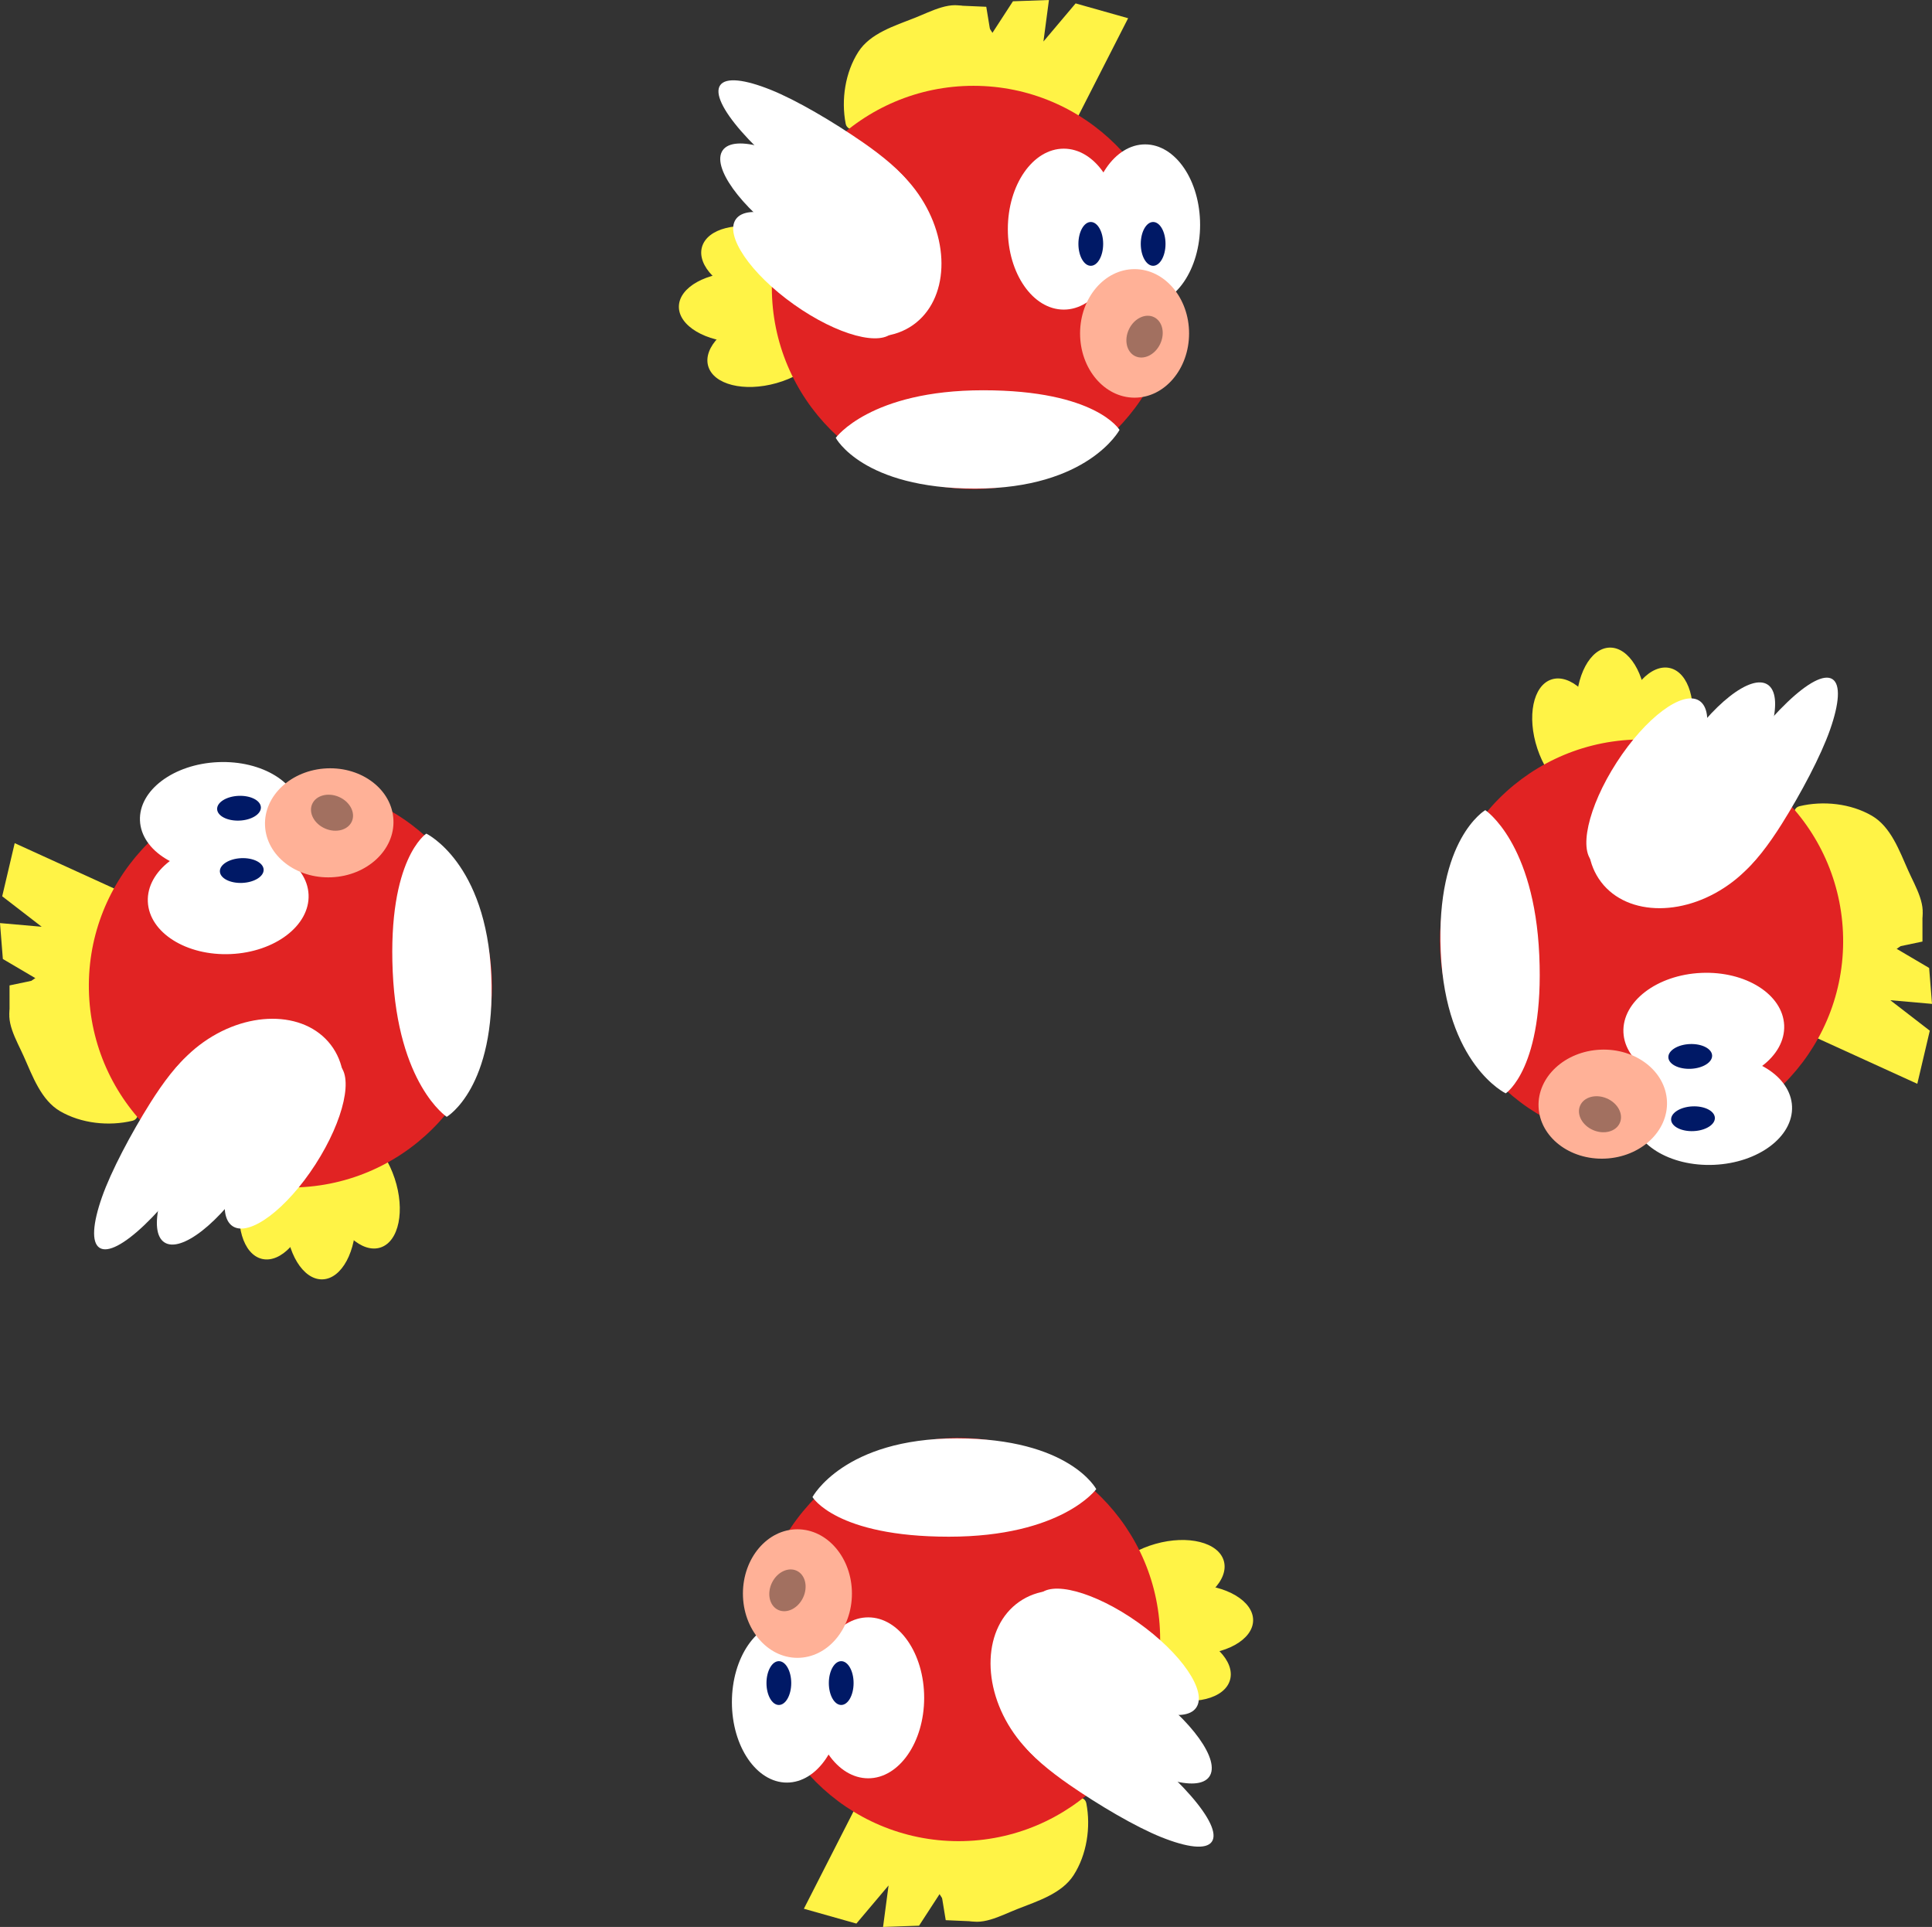 <svg version="1.1" xmlns="http://www.w3.org/2000/svg" xmlns:xlink="http://www.w3.org/1999/xlink" width="327.922" height="326.998"><rect width="100%" height="100%" fill="#333333" stroke="none"/><g transform="translate(-76.039,-16.501)"><g data-paper-data="{&quot;isPaintingLayer&quot;:true}" fill="none" fill-rule="nonzero" stroke="none" stroke-width="none" stroke-linecap="none" stroke-linejoin="miter" stroke-miterlimit="10" stroke-dasharray="" stroke-dashoffset="0" font-family="none" font-weight="none" font-size="none" text-anchor="none" style="mix-blend-mode: normal"><g data-paper-data="{&quot;origPos&quot;:null}" id="ID0.20286902273073792" fill="#fff346" stroke-width="0.89" stroke-linecap="round"><path d="M258.607,37.057l-34.212,1.725l14.087,-21.346l4.959,0.216l0.791,4.816l3.737,-5.75l6.109,-0.216l-0.934,7.044l5.462,-6.469l8.912,2.516z" id="ID0.07827324094250798"/><path d="M240.28,17.885c3.418,1.876 5.787,6.072 6.253,9.918c0.339,2.797 -1.591,5.481 -4.16,7.367c-2.57,1.887 -6.595,2.444 -10.035,3.055c-2.734,0.482 -5.429,0.548 -8.086,0.431c-1.633,-0.125 -4.364,0.423 -4.672,-1.15c-0.798,-4.083 -0.078,-8.743 2.156,-12.218c2.008,-3.125 6.102,-4.39 9.559,-5.75c2.829,-1.113 6.302,-3.086 8.984,-1.653z" id="ID0.3567104428075254"/></g><path d="M213.372,59.19c1.514,1.548 2.227,3.295 1.78,4.875c-0.447,1.58 -1.97,2.695 -4.07,3.22c-2.101,0.526 -4.779,0.461 -7.532,-0.318c-2.754,-0.779 -5.069,-2.127 -6.583,-3.675c-1.514,-1.548 -2.227,-3.295 -1.78,-4.875c0.447,-1.58 1.97,-2.695 4.07,-3.22c2.101,-0.526 4.779,-0.461 7.532,0.318c2.754,0.779 5.069,2.127 6.583,3.675z" data-paper-data="{&quot;origPos&quot;:null}" id="ID0.16623971331864595" fill="#fff346" stroke-width="0.84" stroke-linecap="butt"/><path d="M209.035,64.567c1.862,1.105 3.002,2.609 2.977,4.251c-0.024,1.642 -1.208,3.111 -3.102,4.161c-1.894,1.05 -4.498,1.678 -7.359,1.636c-2.861,-0.042 -5.446,-0.748 -7.308,-1.853c-1.862,-1.105 -3.002,-2.609 -2.977,-4.251c0.024,-1.642 1.208,-3.112 3.102,-4.161c1.894,-1.05 4.498,-1.678 7.359,-1.636c2.861,0.043 5.446,0.748 7.308,1.853z" data-paper-data="{&quot;origPos&quot;:null}" id="ID0.16623971331864595" fill="#fff346" stroke-width="0.84" stroke-linecap="butt"/><path d="M207.839,81.512c-2.754,0.779 -5.432,0.844 -7.532,0.318c-2.101,-0.526 -3.623,-1.64 -4.07,-3.22c-0.447,-1.58 0.266,-3.327 1.78,-4.875c1.514,-1.548 3.829,-2.896 6.583,-3.675c2.754,-0.779 5.432,-0.843 7.532,-0.318c2.101,0.526 3.623,1.64 4.07,3.22c0.447,1.58 -0.266,3.327 -1.78,4.875c-1.514,1.548 -3.829,2.896 -6.583,3.675z" data-paper-data="{&quot;origPos&quot;:null}" id="ID0.16623971331864595" fill="#fff346" stroke-width="0.84" stroke-linecap="butt"/><path d="M265.452,41.092c6.194,6.194 10.029,14.749 10.029,24.189c0,9.44 -3.835,17.995 -10.029,24.189c-6.194,6.194 -14.749,10.029 -24.189,10.029c-9.44,0 -17.995,-3.835 -24.189,-10.029c-6.194,-6.194 -10.029,-14.749 -10.029,-24.189c0,-9.44 3.835,-17.995 10.029,-24.189c6.194,-6.194 14.749,-10.029 24.189,-10.029c9.44,0 17.995,3.835 24.189,10.029z" data-paper-data="{&quot;origPos&quot;:null}" id="ID0.1863371403887868" fill="#e12323" stroke-width="1" stroke-linecap="butt"/><path d="M276.999,45.005c1.689,2.471 2.735,5.885 2.735,9.652c0,3.767 -1.046,7.181 -2.735,9.652c-1.689,2.472 -4.023,4.003 -6.597,4.003c-2.574,0 -4.908,-1.53 -6.597,-4.003c-1.689,-2.471 -2.735,-5.885 -2.735,-9.652c0,-3.767 1.046,-7.181 2.735,-9.652c1.689,-2.472 4.023,-4.003 6.597,-4.003c2.574,0 4.908,1.53 6.597,4.003z" data-paper-data="{&quot;origPos&quot;:null}" id="ID0.39472739631310105" fill="#ffffff" stroke-width="0.919" stroke-linecap="butt"/><path d="M263.306,45.732c1.718,2.471 2.782,5.885 2.782,9.652c0,3.767 -1.064,7.181 -2.782,9.652c-1.718,2.472 -4.093,4.003 -6.711,4.003c-2.619,0 -4.993,-1.53 -6.711,-4.003c-1.719,-2.471 -2.783,-5.885 -2.783,-9.652c0,-3.767 1.064,-7.181 2.783,-9.652c1.718,-2.472 4.092,-4.003 6.711,-4.003c2.619,0 4.993,1.53 6.711,4.003z" data-paper-data="{&quot;origPos&quot;:null}" id="ID0.39472739631310105" fill="#ffffff" stroke-width="0.926" stroke-linecap="butt"/><path d="M275.152,65.367c1.675,1.975 2.711,4.702 2.711,7.711c0,3.009 -1.036,5.737 -2.711,7.711c-1.675,1.975 -3.988,3.196 -6.54,3.196c-2.552,0 -4.865,-1.222 -6.54,-3.196c-1.675,-1.975 -2.711,-4.702 -2.711,-7.711c0,-3.009 1.036,-5.737 2.711,-7.711c1.675,-1.975 3.989,-3.196 6.54,-3.196c2.552,0 4.865,1.222 6.54,3.196z" data-paper-data="{&quot;origPos&quot;:null}" id="ID0.2919205715879798" fill="#ffb197" stroke-width="0.998" stroke-linecap="round"/><path d="M273.302,72.188c0.187,0.83 0.082,1.801 -0.359,2.714c-0.441,0.913 -1.138,1.597 -1.904,1.966c-0.767,0.367 -1.606,0.42 -2.333,0.068c-0.728,-0.352 -1.207,-1.042 -1.395,-1.871c-0.187,-0.83 -0.082,-1.801 0.359,-2.713c0.441,-0.913 1.138,-1.597 1.905,-1.966c0.767,-0.367 1.605,-0.42 2.333,-0.068c0.727,0.352 1.206,1.042 1.395,1.871z" data-paper-data="{&quot;origPos&quot;:null}" id="ID0.41036201547831297" fill="#a27060" stroke-width="0.74" stroke-linecap="butt"/><path d="M262.665,55.261c0.38,0.672 0.616,1.601 0.616,2.628c0,1.026 -0.236,1.955 -0.616,2.628c-0.38,0.672 -0.905,1.089 -1.485,1.089c-0.58,0 -1.105,-0.417 -1.485,-1.089c-0.38,-0.672 -0.616,-1.601 -0.616,-2.628c0,-1.026 0.236,-1.955 0.616,-2.628c0.38,-0.672 0.905,-1.089 1.485,-1.089c0.58,0 1.105,0.417 1.485,1.089z" data-paper-data="{&quot;origPos&quot;:null}" id="ID0.26917251013219357" fill="#001966" stroke-width="1" stroke-linecap="butt"/><path d="M273.249,55.261c0.38,0.672 0.616,1.601 0.616,2.628c0,1.026 -0.236,1.955 -0.616,2.628c-0.38,0.672 -0.905,1.089 -1.485,1.089c-0.58,0 -1.105,-0.417 -1.485,-1.089c-0.38,-0.672 -0.616,-1.601 -0.616,-2.628c0,-1.026 0.236,-1.955 0.616,-2.628c0.38,-0.672 0.905,-1.089 1.485,-1.089c0.58,0 1.105,0.417 1.485,1.089z" data-paper-data="{&quot;origPos&quot;:null}" id="ID0.26917251013219357" fill="#001966" stroke-width="1" stroke-linecap="butt"/><g data-paper-data="{&quot;origPos&quot;:null}" id="ID0.5137764848768711" fill="#ffffff"><path d="M221.453,41.361c3.847,1.234 7.629,4.008 10.433,8.025c2.804,4.017 4.104,8.524 3.936,12.56c-0.166,4.037 -1.799,7.602 -4.857,9.737c-3.058,2.135 -6.968,2.438 -10.815,1.202c-3.847,-1.234 -7.629,-4.008 -10.433,-8.025c-2.804,-4.017 -4.104,-8.524 -3.936,-12.56c0.166,-4.037 1.799,-7.602 4.857,-9.737c3.058,-2.135 6.968,-2.438 10.815,-1.202z" id="ID0.9694409435614944" stroke-width="0.904" stroke-linecap="butt"/><path d="M206.842,31.735c4.382,1.756 10.58,5.409 15.652,8.918c3.206,2.221 6.673,5.007 8.083,7.265c3.056,5.049 4.321,9.597 4.447,13.235c0.032,0.91 -2.611,-0.905 -3.942,-1.631c-5.207,-2.844 -9.948,-4.869 -15.652,-8.918c-5.704,-4.049 -10.479,-8.277 -13.582,-11.834c-3.104,-3.558 -4.537,-6.445 -3.562,-7.818c0.975,-1.373 4.173,-0.973 8.555,0.783z" id="ID0.4074811181053519" stroke-width="1.532" stroke-linecap="round"/><path d="M205.436,41.477c3.25,0.952 7.251,2.954 11.229,5.778c3.978,2.824 7.188,5.941 9.159,8.694c1.971,2.754 2.703,5.144 1.729,6.517c-0.974,1.373 -3.472,1.47 -6.722,0.518c-3.25,-0.952 -7.251,-2.954 -11.229,-5.778c-3.978,-2.824 -7.188,-5.941 -9.159,-8.694c-1.971,-2.754 -2.703,-5.144 -1.729,-6.517c0.974,-1.373 3.472,-1.47 6.722,-0.518z" id="ID0.4074811181053519" stroke-width="1.137" stroke-linecap="butt"/><path d="M207.359,52.961c3.061,0.819 6.803,2.636 10.493,5.256c3.691,2.62 6.641,5.552 8.424,8.172c1.783,2.62 2.398,4.927 1.424,6.3c-0.975,1.373 -3.356,1.553 -6.417,0.734c-3.061,-0.819 -6.803,-2.636 -10.493,-5.256c-3.691,-2.62 -6.641,-5.552 -8.424,-8.172c-1.783,-2.62 -2.398,-4.927 -1.424,-6.3c0.974,-1.373 3.356,-1.553 6.417,-0.734z" id="ID0.4074811181053519" stroke-width="1.075" stroke-linecap="butt"/></g><path d="M217.892,90.801c0,0 5.854,-8.073 25.025,-8.073c19.171,0 23.141,6.727 23.141,6.727c0,0 -5.316,9.956 -24.487,9.956c-19.171,0 -23.679,-8.611 -23.679,-8.611z" data-paper-data="{&quot;origPos&quot;:null}" fill="#ffffff" stroke-width="0" stroke-linecap="butt"/><g data-paper-data="{&quot;origPos&quot;:null,&quot;index&quot;:null}" id="ID0.20286902273073792" fill="#fff346" stroke-width="0.89" stroke-linecap="round"><path d="M221.393,322.943l34.212,-1.725l-14.087,21.346l-4.959,-0.216l-0.791,-4.816l-3.737,5.75l-6.109,0.216l0.934,-7.044l-5.462,6.469l-8.912,-2.516z" id="ID0.07827324094250798"/><path d="M239.72,342.115c-3.418,-1.876 -5.787,-6.072 -6.253,-9.918c-0.339,-2.797 1.591,-5.481 4.16,-7.367c2.57,-1.887 6.595,-2.444 10.035,-3.055c2.734,-0.482 5.429,-0.548 8.086,-0.431c1.633,0.125 4.364,-0.423 4.672,1.15c0.798,4.083 0.078,8.743 -2.156,12.218c-2.008,3.125 -6.102,4.39 -9.559,5.75c-2.829,1.113 -6.302,3.086 -8.984,1.653z" id="ID0.3567104428075254"/></g><path d="M266.628,300.81c-1.514,-1.548 -2.227,-3.295 -1.78,-4.875c0.447,-1.58 1.97,-2.695 4.07,-3.22c2.101,-0.526 4.779,-0.461 7.532,0.318c2.754,0.779 5.069,2.127 6.583,3.675c1.514,1.548 2.227,3.295 1.78,4.875c-0.447,1.58 -1.97,2.695 -4.07,3.22c-2.101,0.526 -4.779,0.461 -7.532,-0.318c-2.754,-0.779 -5.069,-2.127 -6.583,-3.675z" data-paper-data="{&quot;origPos&quot;:null,&quot;index&quot;:null}" id="ID0.16623971331864595" fill="#fff346" stroke-width="0.84" stroke-linecap="butt"/><path d="M270.965,295.433c-1.862,-1.105 -3.002,-2.609 -2.977,-4.251c0.024,-1.642 1.208,-3.111 3.102,-4.161c1.894,-1.05 4.498,-1.678 7.359,-1.636c2.861,0.042 5.446,0.748 7.308,1.853c1.862,1.105 3.002,2.609 2.977,4.251c-0.024,1.642 -1.208,3.112 -3.102,4.161c-1.894,1.05 -4.498,1.678 -7.359,1.636c-2.861,-0.043 -5.446,-0.748 -7.308,-1.853z" data-paper-data="{&quot;origPos&quot;:null,&quot;index&quot;:null}" id="ID0.16623971331864595" fill="#fff346" stroke-width="0.84" stroke-linecap="butt"/><path d="M272.161,278.488c2.754,-0.779 5.432,-0.844 7.532,-0.318c2.101,0.526 3.623,1.64 4.07,3.22c0.447,1.58 -0.266,3.327 -1.78,4.875c-1.514,1.548 -3.829,2.896 -6.583,3.675c-2.754,0.779 -5.432,0.843 -7.532,0.318c-2.101,-0.526 -3.623,-1.64 -4.07,-3.22c-0.447,-1.58 0.266,-3.327 1.78,-4.875c1.514,-1.548 3.829,-2.896 6.583,-3.675z" data-paper-data="{&quot;origPos&quot;:null,&quot;index&quot;:null}" id="ID0.16623971331864595" fill="#fff346" stroke-width="0.84" stroke-linecap="butt"/><path d="M214.548,318.908c-6.194,-6.194 -10.029,-14.749 -10.029,-24.189c0,-9.44 3.835,-17.995 10.029,-24.189c6.194,-6.194 14.749,-10.029 24.189,-10.029c9.44,0 17.995,3.835 24.189,10.029c6.194,6.194 10.029,14.749 10.029,24.189c0,9.44 -3.835,17.995 -10.029,24.189c-6.194,6.194 -14.749,10.029 -24.189,10.029c-9.44,0 -17.995,-3.835 -24.189,-10.029z" data-paper-data="{&quot;origPos&quot;:null,&quot;index&quot;:null}" id="ID0.1863371403887868" fill="#e12323" stroke-width="1" stroke-linecap="butt"/><path d="M203.001,314.995c-1.689,-2.471 -2.735,-5.885 -2.735,-9.652c0,-3.767 1.046,-7.181 2.735,-9.652c1.689,-2.472 4.023,-4.003 6.597,-4.003c2.574,0 4.908,1.53 6.597,4.003c1.689,2.471 2.735,5.885 2.735,9.652c0,3.767 -1.046,7.181 -2.735,9.652c-1.689,2.472 -4.023,4.003 -6.597,4.003c-2.574,0 -4.908,-1.53 -6.597,-4.003z" data-paper-data="{&quot;origPos&quot;:null,&quot;index&quot;:null}" id="ID0.39472739631310105" fill="#ffffff" stroke-width="0.919" stroke-linecap="butt"/><path d="M216.694,314.268c-1.718,-2.471 -2.782,-5.885 -2.782,-9.652c0,-3.767 1.064,-7.181 2.782,-9.652c1.718,-2.472 4.093,-4.003 6.711,-4.003c2.619,0 4.993,1.53 6.711,4.003c1.719,2.471 2.783,5.885 2.783,9.652c0,3.767 -1.064,7.181 -2.783,9.652c-1.718,2.472 -4.092,4.003 -6.711,4.003c-2.619,0 -4.993,-1.53 -6.711,-4.003z" data-paper-data="{&quot;origPos&quot;:null,&quot;index&quot;:null}" id="ID0.39472739631310105" fill="#ffffff" stroke-width="0.926" stroke-linecap="butt"/><path d="M204.848,294.633c-1.675,-1.975 -2.711,-4.702 -2.711,-7.711c0,-3.009 1.036,-5.737 2.711,-7.711c1.675,-1.975 3.988,-3.196 6.54,-3.196c2.552,0 4.865,1.222 6.54,3.196c1.675,1.975 2.711,4.702 2.711,7.711c0,3.009 -1.036,5.737 -2.711,7.711c-1.675,1.975 -3.989,3.196 -6.54,3.196c-2.552,0 -4.865,-1.222 -6.54,-3.196z" data-paper-data="{&quot;origPos&quot;:null,&quot;index&quot;:null}" id="ID0.2919205715879798" fill="#ffb197" stroke-width="0.998" stroke-linecap="round"/><path d="M206.698,287.812c-0.187,-0.83 -0.082,-1.801 0.359,-2.714c0.441,-0.913 1.138,-1.597 1.904,-1.966c0.767,-0.367 1.606,-0.42 2.333,-0.068c0.728,0.352 1.207,1.042 1.395,1.871c0.187,0.83 0.082,1.801 -0.359,2.713c-0.441,0.913 -1.138,1.597 -1.905,1.966c-0.767,0.367 -1.605,0.42 -2.333,0.068c-0.727,-0.352 -1.206,-1.042 -1.395,-1.871z" data-paper-data="{&quot;origPos&quot;:null,&quot;index&quot;:null}" id="ID0.41036201547831297" fill="#a27060" stroke-width="0.74" stroke-linecap="butt"/><path d="M217.335,304.739c-0.38,-0.672 -0.616,-1.601 -0.616,-2.628c0,-1.026 0.236,-1.955 0.616,-2.628c0.38,-0.672 0.905,-1.089 1.485,-1.089c0.58,0 1.105,0.417 1.485,1.089c0.38,0.672 0.616,1.601 0.616,2.628c0,1.026 -0.236,1.955 -0.616,2.628c-0.38,0.672 -0.905,1.089 -1.485,1.089c-0.58,0 -1.105,-0.417 -1.485,-1.089z" data-paper-data="{&quot;origPos&quot;:null,&quot;index&quot;:null}" id="ID0.26917251013219357" fill="#001966" stroke-width="1" stroke-linecap="butt"/><path d="M206.751,304.739c-0.38,-0.672 -0.616,-1.601 -0.616,-2.628c0,-1.026 0.236,-1.955 0.616,-2.628c0.38,-0.672 0.905,-1.089 1.485,-1.089c0.58,0 1.105,0.417 1.485,1.089c0.38,0.672 0.616,1.601 0.616,2.628c0,1.026 -0.236,1.955 -0.616,2.628c-0.38,0.672 -0.905,1.089 -1.485,1.089c-0.58,0 -1.105,-0.417 -1.485,-1.089z" data-paper-data="{&quot;origPos&quot;:null,&quot;index&quot;:null}" id="ID0.26917251013219357" fill="#001966" stroke-width="1" stroke-linecap="butt"/><g data-paper-data="{&quot;origPos&quot;:null,&quot;index&quot;:null}" id="ID0.5137764848768711" fill="#ffffff"><path d="M258.547,318.639c-3.847,-1.234 -7.629,-4.008 -10.433,-8.025c-2.804,-4.017 -4.104,-8.524 -3.936,-12.56c0.166,-4.037 1.799,-7.602 4.857,-9.737c3.058,-2.135 6.968,-2.438 10.815,-1.202c3.847,1.234 7.629,4.008 10.433,8.025c2.804,4.017 4.104,8.524 3.936,12.56c-0.166,4.037 -1.799,7.602 -4.857,9.737c-3.058,2.135 -6.968,2.438 -10.815,1.202z" id="ID0.9694409435614944" stroke-width="0.904" stroke-linecap="butt"/><path d="M273.158,328.265c-4.382,-1.756 -10.58,-5.409 -15.652,-8.918c-3.206,-2.221 -6.673,-5.007 -8.083,-7.265c-3.056,-5.049 -4.321,-9.597 -4.447,-13.235c-0.032,-0.91 2.611,0.905 3.942,1.631c5.207,2.844 9.948,4.869 15.652,8.918c5.704,4.049 10.479,8.277 13.582,11.834c3.104,3.558 4.537,6.445 3.562,7.818c-0.975,1.373 -4.173,0.973 -8.555,-0.783z" id="ID0.4074811181053519" stroke-width="1.532" stroke-linecap="round"/><path d="M274.564,318.523c-3.25,-0.952 -7.251,-2.954 -11.229,-5.778c-3.978,-2.824 -7.188,-5.941 -9.159,-8.694c-1.971,-2.754 -2.703,-5.144 -1.729,-6.517c0.974,-1.373 3.472,-1.47 6.722,-0.518c3.25,0.952 7.251,2.954 11.229,5.778c3.978,2.824 7.188,5.941 9.159,8.694c1.971,2.754 2.703,5.144 1.729,6.517c-0.974,1.373 -3.472,1.47 -6.722,0.518z" id="ID0.4074811181053519" stroke-width="1.137" stroke-linecap="butt"/><path d="M272.641,307.039c-3.061,-0.819 -6.803,-2.636 -10.493,-5.256c-3.691,-2.62 -6.641,-5.552 -8.424,-8.172c-1.783,-2.62 -2.398,-4.927 -1.424,-6.3c0.975,-1.373 3.356,-1.553 6.417,-0.734c3.061,0.819 6.803,2.636 10.493,5.256c3.691,2.62 6.641,5.552 8.424,8.172c1.783,2.62 2.398,4.927 1.424,6.3c-0.974,1.373 -3.356,1.553 -6.417,0.734z" id="ID0.4074811181053519" stroke-width="1.075" stroke-linecap="butt"/></g><path d="M262.108,269.199c0,0 -5.854,8.073 -25.025,8.073c-19.171,0 -23.141,-6.727 -23.141,-6.727c0,0 5.316,-9.956 24.487,-9.956c19.171,0 23.679,8.611 23.679,8.611z" data-paper-data="{&quot;origPos&quot;:null,&quot;index&quot;:null}" fill="#ffffff" stroke-width="0" stroke-linecap="butt"/><g data-paper-data="{&quot;origRot&quot;:0,&quot;origPos&quot;:null}"><g data-paper-data="{&quot;origPos&quot;:null}" id="ID0.20286902273073792" fill="#fff346" stroke-width="0.89" stroke-linecap="round"><path d="M383.625,192.284l-3.232,-34.102l21.947,13.132l0.003,4.964l-4.776,1.002l5.909,3.48l0.485,6.094l-7.078,-0.623l6.703,5.172l-2.12,9.015z" id="ID0.07827324094250798"/><path d="M401.97,173.129c-1.723,3.498 -5.811,6.05 -9.633,6.684c-2.78,0.462 -5.546,-1.348 -7.543,-3.831c-1.999,-2.484 -2.732,-6.481 -3.494,-9.89c-0.602,-2.71 -0.787,-5.4 -0.788,-8.059c0.053,-1.637 -0.615,-4.341 0.943,-4.718c4.043,-0.977 8.731,-0.463 12.302,1.615c3.211,1.868 4.655,5.902 6.166,9.296c1.236,2.777 3.361,6.16 2.048,8.902z" id="ID0.3567104428075254"/></g><path d="M359.518,148.069c-1.48,1.581 -3.194,2.37 -4.792,1.994c-1.598,-0.377 -2.779,-1.849 -3.397,-3.924c-0.618,-2.075 -0.672,-4.754 -0.015,-7.539c0.657,-2.786 1.901,-5.158 3.381,-6.738c1.48,-1.581 3.194,-2.37 4.792,-1.994c1.598,0.377 2.779,1.849 3.397,3.924c0.618,2.075 0.672,4.754 0.015,7.539c-0.657,2.785 -1.901,5.158 -3.381,6.738z" data-paper-data="{&quot;origPos&quot;:null}" id="ID0.16623971331864595" fill="#fff346" stroke-width="0.84" stroke-linecap="butt"/><path d="M353.955,143.974c-1.022,1.909 -2.474,3.114 -4.116,3.162c-1.641,0.048 -3.162,-1.07 -4.294,-2.916c-1.132,-1.846 -1.875,-4.42 -1.959,-7.28c-0.084,-2.861 0.507,-5.473 1.529,-7.382c1.022,-1.909 2.474,-3.114 4.116,-3.162c1.642,-0.048 3.162,1.07 4.294,2.916c1.132,1.846 1.875,4.42 1.959,7.28c0.084,2.861 -0.507,5.473 -1.529,7.382z" data-paper-data="{&quot;origPos&quot;:null}" id="ID0.16623971331864595" fill="#fff346" stroke-width="0.84" stroke-linecap="butt"/><path d="M336.974,143.527c-0.9,-2.717 -1.082,-5.389 -0.65,-7.511c0.433,-2.122 1.479,-3.692 3.038,-4.208c1.559,-0.516 3.336,0.119 4.949,1.564c1.613,1.444 3.062,3.697 3.962,6.414c0.9,2.717 1.082,5.389 0.65,7.511c-0.433,2.122 -1.479,3.692 -3.038,4.208c-1.559,0.516 -3.336,-0.119 -4.949,-1.564c-1.613,-1.444 -3.062,-3.697 -3.962,-6.414z" data-paper-data="{&quot;origPos&quot;:null}" id="ID0.16623971331864595" fill="#fff346" stroke-width="0.84" stroke-linecap="butt"/><path d="M379.895,199.3c-5.915,6.461 -14.292,10.669 -23.723,11.086c-9.431,0.416 -18.147,-3.037 -24.608,-8.952c-6.461,-5.915 -10.669,-14.292 -11.086,-23.723c-0.416,-9.431 3.037,-18.147 8.952,-24.608c5.915,-6.461 14.292,-10.669 23.723,-11.086c9.431,-0.416 18.147,3.037 24.608,8.952c6.461,5.915 10.669,14.292 11.086,23.723c0.416,9.431 -3.037,18.147 -8.952,24.608z" data-paper-data="{&quot;origPos&quot;:null}" id="ID0.1863371403887868" fill="#e12323" stroke-width="1" stroke-linecap="butt"/><path d="M376.496,211.009c-2.394,1.796 -5.759,2.992 -9.522,3.158c-3.763,0.166 -7.22,-0.728 -9.763,-2.307c-2.544,-1.579 -4.176,-3.842 -4.29,-6.414c-0.114,-2.572 1.312,-4.97 3.708,-6.767c2.394,-1.796 5.759,-2.992 9.522,-3.158c3.763,-0.166 7.22,0.728 9.763,2.307c2.544,1.578 4.176,3.842 4.29,6.414c0.114,2.572 -1.312,4.97 -3.708,6.767z" data-paper-data="{&quot;origPos&quot;:null}" id="ID0.39472739631310105" fill="#ffffff" stroke-width="0.919" stroke-linecap="butt"/><path d="M375.166,197.362c-2.393,1.826 -5.757,3.039 -9.52,3.205c-3.763,0.166 -7.221,-0.746 -9.765,-2.354c-2.546,-1.608 -4.179,-3.912 -4.295,-6.528c-0.116,-2.616 1.309,-5.055 3.703,-6.881c2.393,-1.826 5.757,-3.04 9.52,-3.206c3.763,-0.166 7.221,0.746 9.765,2.354c2.546,1.608 4.179,3.912 4.295,6.528c0.116,2.616 -1.309,5.055 -3.703,6.881z" data-paper-data="{&quot;origPos&quot;:null}" id="ID0.39472739631310105" fill="#ffffff" stroke-width="0.926" stroke-linecap="butt"/><path d="M356.072,210.062c-1.899,1.76 -4.578,2.916 -7.584,3.049c-3.006,0.133 -5.777,-0.782 -7.823,-2.368c-2.047,-1.586 -3.369,-3.844 -3.482,-6.393c-0.113,-2.549 1.006,-4.915 2.905,-6.675c1.899,-1.76 4.578,-2.916 7.584,-3.048c3.006,-0.133 5.777,0.782 7.823,2.368c2.047,1.586 3.369,3.844 3.482,6.393c0.113,2.549 -1.006,4.914 -2.905,6.675z" data-paper-data="{&quot;origPos&quot;:null}" id="ID0.2919205715879798" fill="#ffb197" stroke-width="0.998" stroke-linecap="round"/><path d="M349.176,208.514c-0.821,0.223 -1.796,0.162 -2.727,-0.239c-0.931,-0.401 -1.646,-1.066 -2.048,-1.816c-0.401,-0.75 -0.49,-1.586 -0.171,-2.328c0.319,-0.742 0.988,-1.251 1.808,-1.476c0.821,-0.223 1.796,-0.162 2.727,0.239c0.931,0.401 1.646,1.066 2.048,1.816c0.401,0.75 0.49,1.585 0.171,2.328c-0.32,0.742 -0.988,1.251 -1.808,1.476z" data-paper-data="{&quot;origPos&quot;:null}" id="ID0.41036201547831297" fill="#a27060" stroke-width="0.74" stroke-linecap="butt"/><path d="M365.617,197.141c-0.655,0.409 -1.573,0.686 -2.598,0.731c-1.025,0.045 -1.964,-0.149 -2.652,-0.499c-0.688,-0.35 -1.128,-0.856 -1.154,-1.436c-0.026,-0.58 0.368,-1.123 1.023,-1.532c0.655,-0.409 1.573,-0.686 2.598,-0.731c1.025,-0.045 1.964,0.149 2.652,0.499c0.688,0.35 1.128,0.856 1.154,1.436c0.026,0.58 -0.368,1.123 -1.023,1.532z" data-paper-data="{&quot;origPos&quot;:null}" id="ID0.26917251013219357" fill="#001966" stroke-width="1" stroke-linecap="butt"/><path d="M366.084,207.715c-0.655,0.409 -1.573,0.686 -2.598,0.731c-1.025,0.045 -1.964,-0.149 -2.652,-0.499c-0.688,-0.35 -1.128,-0.856 -1.154,-1.436c-0.026,-0.58 0.368,-1.123 1.023,-1.532c0.655,-0.409 1.573,-0.686 2.598,-0.731c1.025,-0.045 1.964,0.149 2.652,0.499c0.688,0.35 1.128,0.856 1.154,1.436c0.026,0.58 -0.368,1.123 -1.023,1.532z" data-paper-data="{&quot;origPos&quot;:null}" id="ID0.26917251013219357" fill="#001966" stroke-width="1" stroke-linecap="butt"/><g data-paper-data="{&quot;origPos&quot;:null}" id="ID0.5137764848768711" fill="#ffffff"><path d="M377.686,155.356c-1.063,3.897 -3.668,7.799 -7.557,10.777c-3.889,2.978 -8.335,4.476 -12.374,4.486c-4.04,0.012 -7.674,-1.462 -9.942,-4.423c-2.267,-2.961 -2.743,-6.854 -1.678,-10.751c1.063,-3.897 3.668,-7.799 7.557,-10.777c3.889,-2.978 8.335,-4.475 12.374,-4.486c4.04,-0.012 7.674,1.462 9.942,4.423c2.267,2.961 2.743,6.854 1.678,10.751z" id="ID0.9694409435614944" stroke-width="0.904" stroke-linecap="butt"/><path d="M386.658,140.334c-1.561,4.456 -4.937,10.808 -8.219,16.03c-2.077,3.301 -4.708,6.887 -6.901,8.396c-4.909,3.276 -9.397,4.74 -13.026,5.027c-0.908,0.072 0.789,-2.649 1.456,-4.01c2.612,-5.327 4.425,-10.153 8.219,-16.03c3.793,-5.877 7.806,-10.833 11.223,-14.091c3.417,-3.258 6.239,-4.816 7.653,-3.904c1.415,0.913 1.156,4.126 -0.405,8.582z" id="ID0.4074811181053519" stroke-width="1.532" stroke-linecap="round"/><path d="M376.864,139.36c-0.808,3.289 -2.632,7.374 -5.277,11.473c-2.645,4.099 -5.618,7.443 -8.282,9.534c-2.664,2.091 -5.019,2.927 -6.434,2.014c-1.414,-0.913 -1.622,-3.404 -0.814,-6.693c0.808,-3.289 2.632,-7.374 5.277,-11.473c2.645,-4.099 5.618,-7.443 8.282,-9.534c2.664,-2.091 5.02,-2.928 6.434,-2.014c1.415,0.913 1.622,3.404 0.814,6.693z" id="ID0.4074811181053519" stroke-width="1.137" stroke-linecap="butt"/><path d="M365.475,141.787c-0.683,3.094 -2.333,6.912 -4.788,10.715c-2.455,3.803 -5.254,6.879 -7.792,8.776c-2.539,1.897 -4.817,2.613 -6.231,1.7c-1.414,-0.913 -1.699,-3.284 -1.017,-6.379c0.683,-3.095 2.333,-6.912 4.788,-10.715c2.455,-3.803 5.254,-6.879 7.793,-8.776c2.539,-1.897 4.817,-2.613 6.231,-1.7c1.414,0.913 1.7,3.284 1.017,6.379z" id="ID0.4074811181053519" stroke-width="1.075" stroke-linecap="butt"/></g><path d="M328.137,153.979c0,0 8.323,5.492 9.168,24.644c0.846,19.152 -5.7,23.415 -5.7,23.415c0,0 -10.181,-4.872 -11.026,-24.024c-0.846,-19.152 7.558,-24.036 7.558,-24.036z" data-paper-data="{&quot;origPos&quot;:null}" fill="#ffffff" stroke-width="0" stroke-linecap="butt"/><g data-paper-data="{&quot;origPos&quot;:null,&quot;index&quot;:null}" id="ID0.20286902273073792" fill="#fff346" stroke-width="0.89" stroke-linecap="round"><path d="M96.375,167.716l3.232,34.102l-21.947,-13.132l-0.003,-4.964l4.776,-1.002l-5.909,-3.48l-0.485,-6.094l7.078,0.623l-6.703,-5.172l2.12,-9.015z" id="ID0.07827324094250798"/><path d="M78.03,186.871c1.723,-3.498 5.811,-6.05 9.633,-6.684c2.78,-0.462 5.546,1.348 7.543,3.831c1.999,2.484 2.732,6.481 3.494,9.89c0.602,2.71 0.787,5.4 0.788,8.059c-0.053,1.637 0.615,4.341 -0.943,4.718c-4.043,0.977 -8.731,0.463 -12.302,-1.615c-3.211,-1.868 -4.655,-5.902 -6.166,-9.296c-1.236,-2.777 -3.361,-6.16 -2.048,-8.902z" id="ID0.3567104428075254"/></g><path d="M120.482,211.931c1.48,-1.581 3.194,-2.37 4.792,-1.994c1.598,0.377 2.779,1.849 3.397,3.924c0.618,2.075 0.672,4.754 0.015,7.539c-0.657,2.786 -1.901,5.158 -3.381,6.738c-1.48,1.581 -3.194,2.37 -4.792,1.994c-1.598,-0.377 -2.779,-1.849 -3.397,-3.924c-0.618,-2.075 -0.672,-4.754 -0.015,-7.539c0.657,-2.785 1.901,-5.158 3.381,-6.738z" data-paper-data="{&quot;origPos&quot;:null,&quot;index&quot;:null}" id="ID0.16623971331864595" fill="#fff346" stroke-width="0.84" stroke-linecap="butt"/><path d="M126.045,216.026c1.022,-1.909 2.474,-3.114 4.116,-3.162c1.641,-0.048 3.162,1.07 4.294,2.916c1.132,1.846 1.875,4.42 1.959,7.28c0.084,2.861 -0.507,5.473 -1.529,7.382c-1.022,1.909 -2.474,3.114 -4.116,3.162c-1.642,0.048 -3.162,-1.07 -4.294,-2.916c-1.132,-1.846 -1.875,-4.42 -1.959,-7.28c-0.084,-2.861 0.507,-5.473 1.529,-7.382z" data-paper-data="{&quot;origPos&quot;:null,&quot;index&quot;:null}" id="ID0.16623971331864595" fill="#fff346" stroke-width="0.84" stroke-linecap="butt"/><path d="M143.026,216.473c0.9,2.717 1.082,5.389 0.65,7.511c-0.433,2.122 -1.479,3.692 -3.038,4.208c-1.559,0.516 -3.336,-0.119 -4.949,-1.564c-1.613,-1.444 -3.062,-3.697 -3.962,-6.414c-0.9,-2.717 -1.082,-5.389 -0.65,-7.511c0.433,-2.122 1.479,-3.692 3.038,-4.208c1.559,-0.516 3.336,0.119 4.949,1.564c1.613,1.444 3.062,3.697 3.962,6.414z" data-paper-data="{&quot;origPos&quot;:null,&quot;index&quot;:null}" id="ID0.16623971331864595" fill="#fff346" stroke-width="0.84" stroke-linecap="butt"/><path d="M100.105,160.7c5.915,-6.461 14.292,-10.669 23.723,-11.086c9.431,-0.416 18.147,3.037 24.608,8.952c6.461,5.915 10.669,14.292 11.086,23.723c0.416,9.431 -3.037,18.147 -8.952,24.608c-5.915,6.461 -14.292,10.669 -23.723,11.086c-9.431,0.416 -18.147,-3.037 -24.608,-8.952c-6.461,-5.915 -10.669,-14.292 -11.086,-23.723c-0.416,-9.431 3.037,-18.147 8.952,-24.608z" data-paper-data="{&quot;origPos&quot;:null,&quot;index&quot;:null}" id="ID0.1863371403887868" fill="#e12323" stroke-width="1" stroke-linecap="butt"/><path d="M103.504,148.991c2.394,-1.796 5.759,-2.992 9.522,-3.158c3.763,-0.166 7.22,0.728 9.763,2.307c2.544,1.579 4.176,3.842 4.29,6.414c0.114,2.572 -1.312,4.97 -3.708,6.767c-2.394,1.796 -5.759,2.992 -9.522,3.158c-3.763,0.166 -7.22,-0.728 -9.763,-2.307c-2.544,-1.578 -4.176,-3.842 -4.29,-6.414c-0.114,-2.572 1.312,-4.97 3.708,-6.767z" data-paper-data="{&quot;origPos&quot;:null,&quot;index&quot;:null}" id="ID0.39472739631310105" fill="#ffffff" stroke-width="0.919" stroke-linecap="butt"/><path d="M104.834,162.638c2.393,-1.826 5.757,-3.039 9.52,-3.205c3.763,-0.166 7.221,0.746 9.765,2.354c2.546,1.608 4.179,3.912 4.295,6.528c0.116,2.616 -1.309,5.055 -3.703,6.881c-2.393,1.826 -5.757,3.04 -9.52,3.206c-3.763,0.166 -7.221,-0.746 -9.765,-2.354c-2.546,-1.608 -4.179,-3.912 -4.295,-6.528c-0.116,-2.616 1.309,-5.055 3.703,-6.881z" data-paper-data="{&quot;origPos&quot;:null,&quot;index&quot;:null}" id="ID0.39472739631310105" fill="#ffffff" stroke-width="0.926" stroke-linecap="butt"/><path d="M123.928,149.938c1.899,-1.76 4.578,-2.916 7.584,-3.049c3.006,-0.133 5.777,0.782 7.823,2.368c2.047,1.586 3.369,3.844 3.482,6.393c0.113,2.549 -1.006,4.915 -2.905,6.675c-1.899,1.76 -4.578,2.916 -7.584,3.048c-3.006,0.133 -5.777,-0.782 -7.823,-2.368c-2.047,-1.586 -3.369,-3.844 -3.482,-6.393c-0.113,-2.549 1.006,-4.914 2.905,-6.675z" data-paper-data="{&quot;origPos&quot;:null,&quot;index&quot;:null}" id="ID0.2919205715879798" fill="#ffb197" stroke-width="0.998" stroke-linecap="round"/><path d="M130.824,151.486c0.821,-0.223 1.796,-0.162 2.727,0.239c0.931,0.401 1.646,1.066 2.048,1.816c0.401,0.75 0.49,1.586 0.171,2.328c-0.319,0.742 -0.988,1.251 -1.808,1.476c-0.821,0.223 -1.796,0.162 -2.727,-0.239c-0.931,-0.401 -1.646,-1.066 -2.048,-1.816c-0.401,-0.75 -0.49,-1.585 -0.171,-2.328c0.32,-0.742 0.988,-1.251 1.808,-1.476z" data-paper-data="{&quot;origPos&quot;:null,&quot;index&quot;:null}" id="ID0.41036201547831297" fill="#a27060" stroke-width="0.74" stroke-linecap="butt"/><path d="M114.383,162.859c0.655,-0.409 1.573,-0.686 2.598,-0.731c1.025,-0.045 1.964,0.149 2.652,0.499c0.688,0.35 1.128,0.856 1.154,1.436c0.026,0.58 -0.368,1.123 -1.023,1.532c-0.655,0.409 -1.573,0.686 -2.598,0.731c-1.025,0.045 -1.964,-0.149 -2.652,-0.499c-0.688,-0.35 -1.128,-0.856 -1.154,-1.436c-0.026,-0.58 0.368,-1.123 1.023,-1.532z" data-paper-data="{&quot;origPos&quot;:null,&quot;index&quot;:null}" id="ID0.26917251013219357" fill="#001966" stroke-width="1" stroke-linecap="butt"/><path d="M113.916,152.285c0.655,-0.409 1.573,-0.686 2.598,-0.731c1.025,-0.045 1.964,0.149 2.652,0.499c0.688,0.35 1.128,0.856 1.154,1.436c0.026,0.58 -0.368,1.123 -1.023,1.532c-0.655,0.409 -1.573,0.686 -2.598,0.731c-1.025,0.045 -1.964,-0.149 -2.652,-0.499c-0.688,-0.35 -1.128,-0.856 -1.154,-1.436c-0.026,-0.58 0.368,-1.123 1.023,-1.532z" data-paper-data="{&quot;origPos&quot;:null,&quot;index&quot;:null}" id="ID0.26917251013219357" fill="#001966" stroke-width="1" stroke-linecap="butt"/><g data-paper-data="{&quot;origPos&quot;:null,&quot;index&quot;:null}" id="ID0.5137764848768711" fill="#ffffff"><path d="M102.314,204.644c1.063,-3.897 3.668,-7.799 7.557,-10.777c3.889,-2.978 8.335,-4.476 12.374,-4.486c4.04,-0.012 7.674,1.462 9.942,4.423c2.267,2.961 2.743,6.854 1.678,10.751c-1.063,3.897 -3.668,7.799 -7.557,10.777c-3.889,2.978 -8.335,4.475 -12.374,4.486c-4.04,0.012 -7.674,-1.462 -9.942,-4.423c-2.267,-2.961 -2.743,-6.854 -1.678,-10.751z" id="ID0.9694409435614944" stroke-width="0.904" stroke-linecap="butt"/><path d="M93.342,219.666c1.561,-4.456 4.937,-10.808 8.219,-16.03c2.077,-3.301 4.708,-6.887 6.901,-8.396c4.909,-3.276 9.397,-4.74 13.026,-5.027c0.908,-0.072 -0.789,2.649 -1.456,4.01c-2.612,5.327 -4.425,10.153 -8.219,16.03c-3.793,5.877 -7.806,10.833 -11.223,14.091c-3.417,3.258 -6.239,4.816 -7.653,3.904c-1.415,-0.913 -1.156,-4.126 0.405,-8.582z" id="ID0.4074811181053519" stroke-width="1.532" stroke-linecap="round"/><path d="M103.136,220.64c0.808,-3.289 2.632,-7.374 5.277,-11.473c2.645,-4.099 5.618,-7.443 8.282,-9.534c2.664,-2.091 5.019,-2.927 6.434,-2.014c1.414,0.913 1.622,3.404 0.814,6.693c-0.808,3.289 -2.632,7.374 -5.277,11.473c-2.645,4.099 -5.618,7.443 -8.282,9.534c-2.664,2.091 -5.02,2.928 -6.434,2.014c-1.415,-0.913 -1.622,-3.404 -0.814,-6.693z" id="ID0.4074811181053519" stroke-width="1.137" stroke-linecap="butt"/><path d="M114.525,218.213c0.683,-3.094 2.333,-6.912 4.788,-10.715c2.455,-3.803 5.254,-6.879 7.792,-8.776c2.539,-1.897 4.817,-2.613 6.231,-1.7c1.414,0.913 1.699,3.284 1.017,6.379c-0.683,3.095 -2.333,6.912 -4.788,10.715c-2.455,3.803 -5.254,6.879 -7.793,8.776c-2.539,1.897 -4.817,2.613 -6.231,1.7c-1.414,-0.913 -1.7,-3.284 -1.017,-6.379z" id="ID0.4074811181053519" stroke-width="1.075" stroke-linecap="butt"/></g><path d="M151.863,206.021c0,0 -8.323,-5.492 -9.168,-24.644c-0.846,-19.152 5.7,-23.415 5.7,-23.415c0,0 10.181,4.872 11.026,24.024c0.846,19.152 -7.558,24.036 -7.558,24.036z" data-paper-data="{&quot;origPos&quot;:null,&quot;index&quot;:null}" fill="#ffffff" stroke-width="0" stroke-linecap="butt"/></g></g></g></svg>